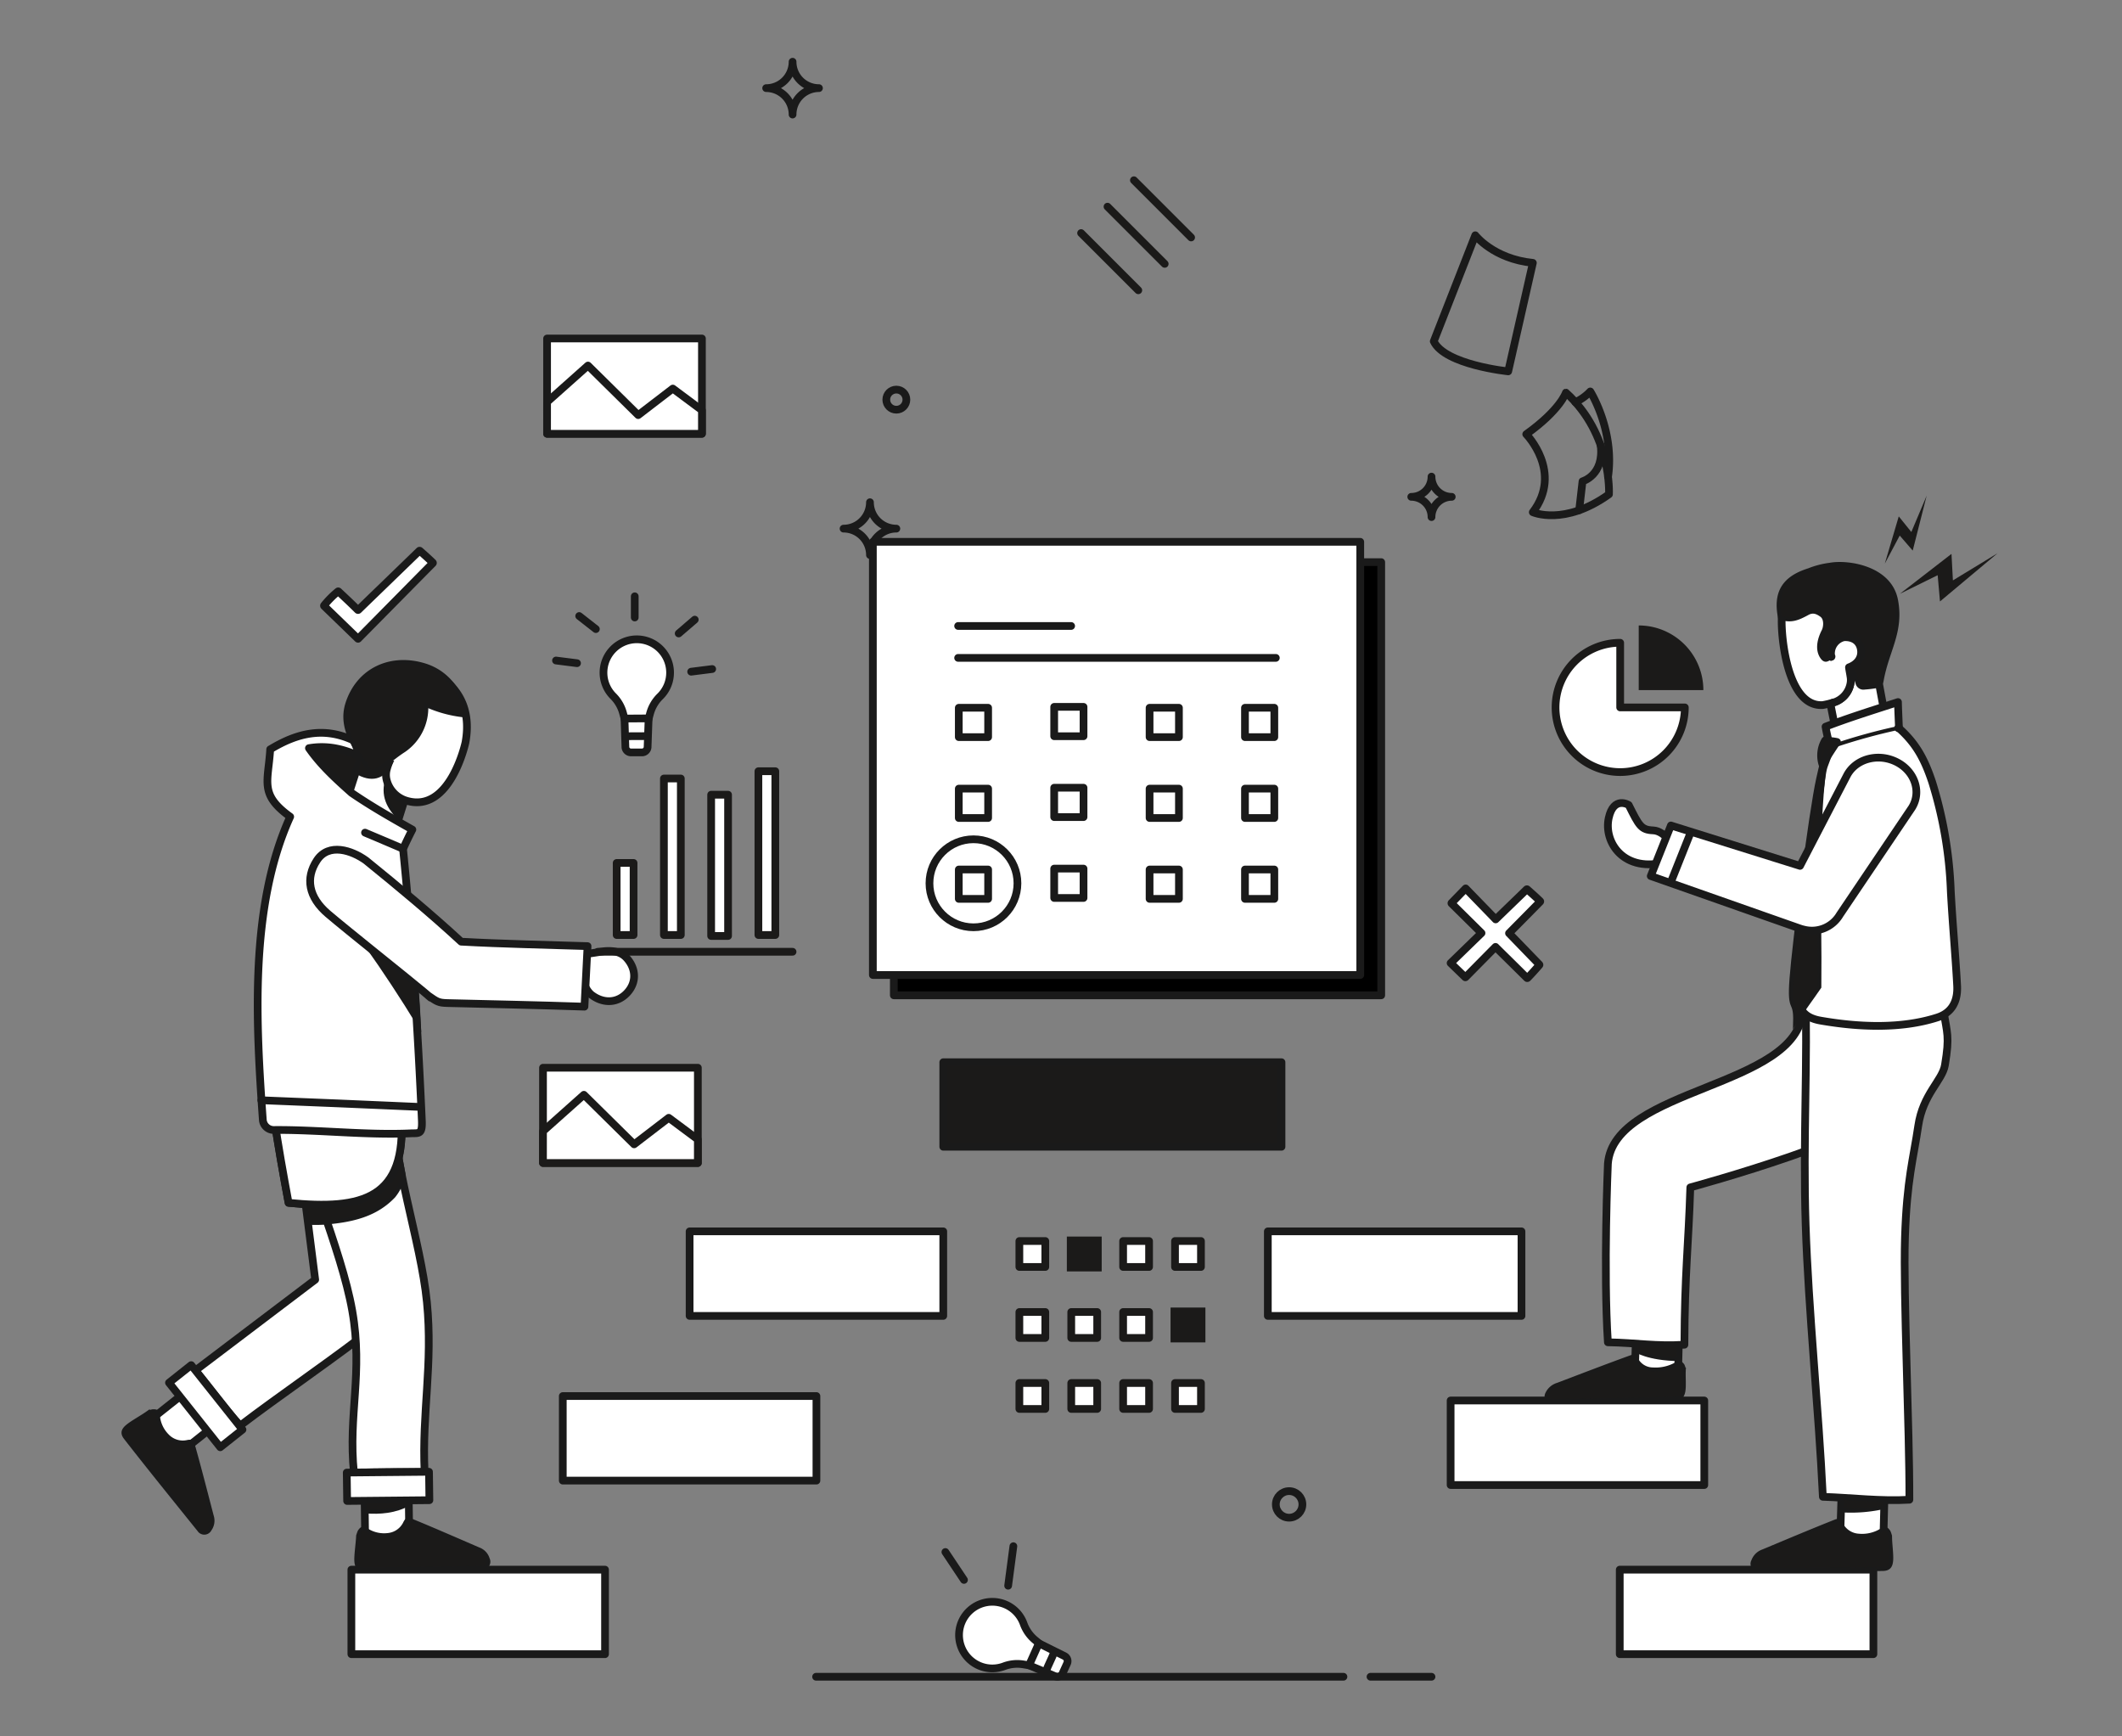 <svg xmlns="http://www.w3.org/2000/svg" xmlns:xlink="http://www.w3.org/1999/xlink" width="550" height="450" viewBox="0 0 550 450">
  <rect x="0" y="0" width="550" height="450" fill="#808080" stroke="none"/>
  <defs>
    <clipPath id="clip-path">
      <rect id="Rectangle_1440" data-name="Rectangle 1440" width="550" height="450" transform="translate(390 4801)" fill="#ffe2e2" opacity="0.74"/>
    </clipPath>
  </defs>
  <g id="About_Img_4" transform="translate(-390 -4801)" clip-path="url(#clip-path)">
    <g id="Group_1271" data-name="Group 1271" transform="translate(1793.8 4662.983)">
      <path id="Path_1809" data-name="Path 1809" d="M-1198.233,258.65a6.843,6.843,0,0,0-6.838,6.843,6.847,6.847,0,0,0-6.843-6.843,6.843,6.843,0,0,0,6.843-6.838A6.839,6.839,0,0,0-1198.233,258.65Z" transform="translate(26.756 16.365)" fill="none" stroke="#1a1a1a" stroke-linecap="round" stroke-linejoin="round" stroke-width="2"/>
      <path id="Path_1810" data-name="Path 1810" d="M-1215.415,160.856a6.843,6.843,0,0,0-6.838,6.843,6.847,6.847,0,0,0-6.843-6.843,6.843,6.843,0,0,0,6.843-6.839A6.839,6.839,0,0,0-1215.415,160.856Z" transform="translate(23.88)" fill="none" stroke="#1a1a1a" stroke-linecap="round" stroke-linejoin="round" stroke-width="2"/>
      <g id="Group_1187" data-name="Group 1187" transform="translate(-1312.727 413.301)">
        <rect id="Rectangle_1321" data-name="Rectangle 1321" width="65.745" height="21.911" transform="translate(0 131.501)" fill="#fff" stroke="#1a1a1a" stroke-linecap="round" stroke-linejoin="round" stroke-width="2"/>
        <rect id="Rectangle_1322" data-name="Rectangle 1322" width="65.745" height="21.911" transform="translate(87.667 43.834)" fill="#fff" stroke="#1a1a1a" stroke-linecap="round" stroke-linejoin="round" stroke-width="2"/>
        <rect id="Rectangle_1323" data-name="Rectangle 1323" width="65.745" height="21.911" transform="translate(54.795 86.516)" fill="#fff" stroke="#1a1a1a" stroke-linecap="round" stroke-linejoin="round" stroke-width="2"/>
        <rect id="Rectangle_1324" data-name="Rectangle 1324" width="87.667" height="21.911" transform="translate(153.412)" fill="#1b1a19" stroke="#1a1a1a" stroke-linecap="round" stroke-linejoin="round" stroke-width="2"/>
        <rect id="Rectangle_1325" data-name="Rectangle 1325" width="65.745" height="21.911" transform="translate(328.747 131.501)" fill="#fff" stroke="#1a1a1a" stroke-linecap="round" stroke-linejoin="round" stroke-width="2"/>
        <rect id="Rectangle_1326" data-name="Rectangle 1326" width="65.745" height="21.911" transform="translate(284.913 87.667)" fill="#fff" stroke="#1a1a1a" stroke-linecap="round" stroke-linejoin="round" stroke-width="2"/>
        <rect id="Rectangle_1327" data-name="Rectangle 1327" width="65.745" height="21.911" transform="translate(237.536 43.834)" fill="#fff" stroke="#1a1a1a" stroke-linecap="round" stroke-linejoin="round" stroke-width="2"/>
      </g>
      <path id="Path_1811" data-name="Path 1811" d="M-1075.375,251.365a5.245,5.245,0,0,0-5.241,5.246,5.249,5.249,0,0,0-5.246-5.246,5.245,5.245,0,0,0,5.246-5.241A5.241,5.241,0,0,0-1075.375,251.365Z" transform="translate(47.849 15.413)" fill="none" stroke="#1a1a1a" stroke-linecap="round" stroke-linejoin="round" stroke-width="2"/>
      <g id="Group_1188" data-name="Group 1188" transform="translate(-1032.189 198.988)">
        <path id="Path_1812" data-name="Path 1812" d="M-1070.109,192.541s4.7,6.122,14.927,7.152l-6.388,28.117s-16.408-1.677-19.3-7.784Z" transform="translate(1080.873 -192.541)" fill="none" stroke="#1a1a1a" stroke-linecap="round" stroke-linejoin="round" stroke-width="2"/>
        <path id="Path_1813" data-name="Path 1813" d="M-1060.338,238.256s9.624,9.8,1.7,20.211c0,0,8.167,3.644,19.745-4.634,0,0,.858-15.5-11.162-26.36C-1050.06,227.473-1051.465,231.911-1060.338,238.256Z" transform="translate(1084.309 -186.695)" fill="none" stroke="#1a1a1a" stroke-linecap="round" stroke-linejoin="round" stroke-width="2"/>
        <path id="Path_1814" data-name="Path 1814" d="M-1040.96,249.338c1.768-12.022-4.6-22.118-4.6-22.118a12.5,12.5,0,0,1-3.876,2.771" transform="translate(1086.135 -186.738)" fill="none" stroke="#1a1a1a" stroke-linecap="round" stroke-linejoin="round" stroke-width="2"/>
        <path id="Path_1815" data-name="Path 1815" d="M-1048.583,256l.866-7.507s5.642-1.567,4.716-9.283" transform="translate(1086.276 -184.732)" fill="none" stroke="#1a1a1a" stroke-linecap="round" stroke-linejoin="round" stroke-width="2"/>
      </g>
      <g id="Group_1193" data-name="Group 1193" transform="translate(-1262.002 225.742)">
        <g id="Group_1192" data-name="Group 1192">
          <g id="Group_1191" data-name="Group 1191">
            <g id="Group_1190" data-name="Group 1190">
              <g id="Group_1189" data-name="Group 1189">
                <rect id="Rectangle_1328" data-name="Rectangle 1328" width="24.687" height="40.137" transform="translate(0 24.687) rotate(-90)" fill="#fff" stroke="#1a1a1a" stroke-linecap="round" stroke-linejoin="round" stroke-width="2"/>
              </g>
            </g>
          </g>
        </g>
        <path id="Path_1816" data-name="Path 1816" d="M-1277.742,230.913l10.6-9.448,13.018,12.844,8.969-6.879,7.546,5.617v6.1h-40.137Z" transform="translate(1277.742 -214.455)" fill="#fff" stroke="#1a1a1a" stroke-linecap="round" stroke-linejoin="round" stroke-width="2"/>
      </g>
      <g id="Group_1196" data-name="Group 1196" transform="translate(-1259.69 292.553)">
        <g id="Group_1195" data-name="Group 1195" transform="translate(12.304 11.149)">
          <g id="Group_1194" data-name="Group 1194">
            <path id="Path_1817" data-name="Path 1817" d="M-1247.957,290.876a8.632,8.632,0,0,0-8.631-8.633,8.648,8.648,0,0,0-8.632,8.663,8.6,8.6,0,0,0,2.52,6.064,9.79,9.79,0,0,1,2.537,4.354l.7,2.574h5.658l.66-2.437a9.813,9.813,0,0,1,2.614-4.431A8.6,8.6,0,0,0-1247.957,290.876Z" transform="translate(1265.221 -282.244)" fill="#fff" stroke="#1a1a1a" stroke-linecap="round" stroke-linejoin="round" stroke-width="2"/>
            <path id="Path_1818" data-name="Path 1818" d="M-1256.064,308.616h-2.758a1.464,1.464,0,0,1-1.494-1.31l-.234-7.466,6.248-.04-.266,7.506A1.464,1.464,0,0,1-1256.064,308.616Z" transform="translate(1266.003 -279.306)" fill="#fff" stroke="#1a1a1a" stroke-linecap="round" stroke-linejoin="round" stroke-width="2"/>
          </g>
          <path id="Path_1819" data-name="Path 1819" d="M-1254.928,303.722c-1.745.075-3.5-.014-5.241.063" transform="translate(1266.067 -278.65)" fill="#fff" stroke="#1a1a1a" stroke-linecap="round" stroke-linejoin="round" stroke-width="2"/>
        </g>
        <line id="Line_183" data-name="Line 183" y1="5.496" transform="translate(20.409)" fill="none" stroke="#1a1a1a" stroke-linecap="round" stroke-linejoin="round" stroke-width="2"/>
        <line id="Line_184" data-name="Line 184" x2="4.327" y2="3.388" transform="translate(6.009 5.11)" fill="none" stroke="#1a1a1a" stroke-linecap="round" stroke-linejoin="round" stroke-width="2"/>
        <line id="Line_185" data-name="Line 185" y1="0.692" x2="5.452" transform="translate(35.032 18.848)" fill="none" stroke="#1a1a1a" stroke-linecap="round" stroke-linejoin="round" stroke-width="2"/>
        <line id="Line_186" data-name="Line 186" x1="5.452" y1="0.692" transform="translate(0 16.643)" fill="none" stroke="#1a1a1a" stroke-linecap="round" stroke-linejoin="round" stroke-width="2"/>
        <line id="Line_187" data-name="Line 187" y1="3.582" x2="4.168" transform="translate(31.798 6.051)" fill="none" stroke="#1a1a1a" stroke-linecap="round" stroke-linejoin="round" stroke-width="2"/>
      </g>
      <g id="Group_1199" data-name="Group 1199" transform="translate(-1155.228 553.137)">
        <g id="Group_1198" data-name="Group 1198">
          <g id="Group_1197" data-name="Group 1197">
            <path id="Path_1820" data-name="Path 1820" d="M-1174.068,496.7a8.631,8.631,0,0,0-11.432,4.278,8.647,8.647,0,0,0,4.306,11.446,8.6,8.6,0,0,0,6.564.219,9.786,9.786,0,0,1,5.014-.5l2.631.433,2.344-5.149-1.945-1.61a9.826,9.826,0,0,1-2.95-4.215A8.6,8.6,0,0,0-1174.068,496.7Z" transform="translate(1186.275 -495.922)" fill="#fff" stroke="#1a1a1a" stroke-linecap="round" stroke-linejoin="round" stroke-width="2"/>
            <path id="Path_1821" data-name="Path 1821" d="M-1160.886,510.392l-1.143,2.511a1.465,1.465,0,0,1-1.812.818l-6.891-2.882,2.553-5.7,6.72,3.353A1.463,1.463,0,0,1-1160.886,510.392Z" transform="translate(1188.876 -494.38)" fill="#fff" stroke="#1a1a1a" stroke-linecap="round" stroke-linejoin="round" stroke-width="2"/>
          </g>
          <path id="Path_1822" data-name="Path 1822" d="M-1164.871,507.2c-.655,1.619-1.463,3.176-2.115,4.8" transform="translate(1189.502 -494.035)" fill="#fff" stroke="#1a1a1a" stroke-linecap="round" stroke-linejoin="round" stroke-width="2"/>
        </g>
      </g>
      <path id="Path_1823" data-name="Path 1823" d="M-1024.687,330.443s-2.6-4.64-5.762-4.763-3.672-1.2-6.363-6.583c0,0-3.9-2.435-5.181,3.369-1.373,6.208,3.865,14.507,15.263,11.3Z" transform="translate(55.155 27.54)" fill="#fff" stroke="#1a1a1a" stroke-linecap="round" stroke-linejoin="round" stroke-width="2"/>
      <path id="Path_1824" data-name="Path 1824" d="M-1024.723,435.306q-.166,6.412-.329,12.823-5.584-.776-11.167-1.555.194-6.3.391-12.6Z" transform="translate(56.157 46.848)" fill="#fff" stroke="#1a1a1a" stroke-linecap="round" stroke-linejoin="round" stroke-width="2"/>
      <path id="Path_1825" data-name="Path 1825" d="M-991.678,366.951c-1.24,19.874-48.907,19.788-50.452,39.552,0,0-1.2,27.892,0,46.272,7.451.126,12.452,1.1,19.835.628.068-18.582,1.061-25.732,1.527-40.772,0,0,51.627-13.971,52.832-22.253s6.264-11.766,6.927-15.787c1.254-7.617.472-8.14-.431-14.122-.447-2.966-1.627-5.578-2.161-8.6C-972.987,356.919-982.305,361.931-991.678,366.951Z" transform="translate(55.078 33.11)" fill="#fff" stroke="#1a1a1a" stroke-linecap="round" stroke-linejoin="round" stroke-width="2"/>
      <path id="Path_1826" data-name="Path 1826" d="M-1020.533,443.8c-.383-.525-.738-.924-1.634-.4a10.851,10.851,0,0,1-6.058,1.4,4.879,4.879,0,0,1-4.316-2.561c-.369-.767-.649-.887-1.423-.607-6.2,2.245-12.915,4.835-18.976,7.135a4.379,4.379,0,0,0-2.694,2.287h0c-.5,1.027-.1,1.971,1.387,1.947,10.267-.166,21.281-.315,31.588-.626,1.623-.049,2.148-.724,2.345-2.143s-.021-3.783.085-5.39a.5.5,0,0,0-.054-.3A4.145,4.145,0,0,0-1020.533,443.8Z" transform="translate(52.873 48.107)" fill="#1b1a19" stroke="#1a1a1a" stroke-miterlimit="10" stroke-width="1"/>
      <path id="Path_1827" data-name="Path 1827" d="M-979.125,471.845q-.165,6.412-.33,12.823l-11.167-1.556.392-12.6Q-984.677,471.176-979.125,471.845Z" transform="translate(63.787 52.963)" fill="#fff" stroke="#1a1a1a" stroke-linecap="round" stroke-linejoin="round" stroke-width="2"/>
      <path id="Path_1828" data-name="Path 1828" d="M-998.367,358.016c.7,21.762-.629,40.99.1,63.343s3.363,47.61,4.466,70.552c7.529.244,15.014,1.2,22.421.758.065-18.585-1.606-52.89-1.141-67.932s2.225-20.636,3.431-28.921,6.257-11.766,6.928-15.789c1.27-7.613.537-8.145-.365-14.131-.447-2.967-1.6-5.586-2.15-8.6C-975.94,357.529-987.067,357.869-998.367,358.016Z" transform="translate(62.47 34.018)" fill="#fff" stroke="#1a1a1a" stroke-linecap="round" stroke-linejoin="round" stroke-width="2"/>
      <path id="Path_1829" data-name="Path 1829" d="M-974.82,480.781c-.424-.6-.816-1.059-1.686-.481a9.577,9.577,0,0,1-6.049,1.483,5.439,5.439,0,0,1-4.564-2.971c-.428-.874-.721-1.014-1.487-.711-6.131,2.426-12.764,5.233-18.75,7.729a4.129,4.129,0,0,0-2.569,2.539h0a1.509,1.509,0,0,0,1.548,2.225c10.409-.008,21.575.019,32.014-.154,1.642-.027,2.129-.779,2.227-2.38s-.3-4.275-.3-6.09a.622.622,0,0,0-.076-.334A5.454,5.454,0,0,0-974.82,480.781Z" transform="translate(60.531 54.208)" fill="#1b1a19" stroke="#1a1a1a" stroke-miterlimit="10" stroke-width="1"/>
      <path id="Path_1830" data-name="Path 1830" d="M-984.507,310.628a4.723,4.723,0,0,0,1.136-.145c3.761-1.2,5.994-3.252,5.17-7.793-1.368-7.543-3.061-16.123-4.187-23.947-4.39.79-8.713,1.633-13.085,2.511,1.429,8.268,2.756,17.3,4.564,25.283C-990.052,310.314-987.632,310.6-984.507,310.628Z" transform="translate(62.975 20.872)" fill="#fff" stroke="#1a1a1a" stroke-linecap="round" stroke-linejoin="round" stroke-width="2"/>
      <path id="Path_1831" data-name="Path 1831" d="M-985.771,295.272a6.215,6.215,0,0,1-4.571,5.034,19.939,19.939,0,0,1-2.622.63c-10.048.665-11.122-21.362-10.524-23.58a16.052,16.052,0,0,1,1.626-3.7q2.374-.655,4.749-1.3l4.557.986c.977,1.99,1.877,4.056,2.82,6.039-.307.918-.333.977-.707,2.1s-1.122,3.252-1.534,4.609c.265.546,1,1.913,1.18,2.232s.033.1.061.089c.121-.039-.065-.2-.072-.321a4.31,4.31,0,0,1,3.258-4.707.291.291,0,0,1,.081-.012c2.162-.124,4.011.857,4.382,3.132s-1.044,3.914-3.088,4.665c.078.726.29,1.628.376,2.308A4.833,4.833,0,0,1-985.771,295.272Z" transform="translate(61.612 19.802)" fill="#fff" stroke="#1a1a1a" stroke-linecap="round" stroke-linejoin="round" stroke-width="2"/>
      <path id="Path_1832" data-name="Path 1832" d="M-988.46,287.417c-.812.627-1.66,1.864-2.451,2.384s-1.349.986-2.126-.135c-1.312-1.893-.811-4.465.364-6.761.553-1.077.709-3.236-.49-4.106s-2.289-1.253-3.642-.514c-2.491,1.36-4.234,2.13-7.146,1.179h0c-1.284-6.363.821-10.259,7.509-12.348a21.709,21.709,0,0,1,5.406-1.4c4.615-.868,15.546.7,17.176,9.154,1.581,8.194-2.335,13.079-3.7,20.788-.154.872-.457,1.388-1.37,1.535a29.9,29.9,0,0,1-3.105.377,1.593,1.593,0,0,1-1.843-1.213c-.623-1.854-1.17-4.083-1.756-6.022C-986.582,289.359-987.519,288.367-988.46,287.417Z" transform="translate(61.497 18.656)" fill="#1b1a19" stroke="#1a1a1a" stroke-miterlimit="10" stroke-width="1"/>
      <path id="Path_1833" data-name="Path 1833" d="M-963.754,377.908c-9.663,3.1-20.807,2.46-30.242.823-4.91-.852-5.629-3.42-6.71-7.679,1.579-13.56,4.751-39.321,6.2-49.919s.625-5.826,3.023-13.208a46.265,46.265,0,0,1-1.256-5.369c6.186-2.388,12.508-4.325,18.778-6.381.03,1.55.193,5.351.243,6.387s-.154-.028-.144.267.047.026.09.064c4.467,3.982,6.637,7.939,8.648,13.949a107.917,107.917,0,0,1,4.847,28.241c.408,7.878,1.248,17.091,1.644,24.568C-958.406,373.969-960.2,376.766-963.754,377.908Z" transform="translate(62.1 23.789)" fill="#fff" stroke="#1a1a1a" stroke-linecap="round" stroke-linejoin="round" stroke-width="2"/>
      <path id="Path_1834" data-name="Path 1834" d="M-977.556,301.887c.012.01-.042.086-.069.09s-.089,0-.086-.046S-977.574,301.869-977.556,301.887Z" transform="translate(65.948 24.744)" fill="#fff" stroke="#1a1a1a" stroke-linecap="round" stroke-linejoin="round" stroke-width="2"/>
      <path id="Path_1835" data-name="Path 1835" d="M-975.29,301.924a151.3,151.3,0,0,0-16.911,4.682" transform="translate(63.523 24.751)" fill="none" stroke="#1a1a1a" stroke-linecap="round" stroke-linejoin="round" stroke-width="1"/>
      <g id="Group_1200" data-name="Group 1200" transform="translate(-939.637 329.374)">
        <path id="Path_1836" data-name="Path 1836" d="M-993.638,304.242c.907.151,2.1.23,2.987.421.444.1.6.4.314.823-1.422,2.092-2.9,4.4-4.183,6.649a8.185,8.185,0,0,1,.3-7.539A.586.586,0,0,1-993.638,304.242Z" transform="translate(1002.642 -304.236)" fill="#1b1a19" stroke="#1a1a1a" stroke-miterlimit="10" stroke-width="1"/>
        <path id="Path_1837" data-name="Path 1837" d="M-992.259,306.546c-3.091,20.7-1.676,41.263-1.92,61.747-2.11,3.111-4.132,5.7-6.314,9.171.173-6.46-1.634-2.118-.934-11.363s4.994-43.155,6.925-51.838.858-2.126,2.244-7.716" transform="translate(1001.589 -303.849)" fill="#1b1a19" stroke="#1a1a1a" stroke-miterlimit="10" stroke-width="1"/>
      </g>
      <path id="Path_1838" data-name="Path 1838" d="M-992.581,286.841c.014-.012,0,.035.022.011.088-.11-.076-.219-.082-.343a4.3,4.3,0,0,1,3.255-4.713.291.291,0,0,1,.081-.012c2.162-.124,4.011.857,4.382,3.132s-1.044,3.914-3.088,4.665c.081.728.286,1.626.377,2.308a4.955,4.955,0,0,1,.027,1.806,6.342,6.342,0,0,1-4.539,5.051" transform="translate(63.448 21.379)" fill="#fff" stroke="#1a1a1a" stroke-linecap="round" stroke-linejoin="round" stroke-width="2"/>
      <path id="Path_1839" data-name="Path 1839" d="M-992.987,353.08a9.532,9.532,0,0,1-1.095-.313l-38.607-13.572,5.223-13.1L-994,336.561l12.2-23.5c2.162-4.072,7.589-5.7,12.261-3.683h0c5.093,2.2,7.2,7.8,4.548,12.091l-18.7,27.749A8.383,8.383,0,0,1-992.987,353.08Z" transform="translate(56.748 25.854)" fill="#fff" stroke="#1a1a1a" stroke-linecap="round" stroke-linejoin="round" stroke-width="2"/>
      <line id="Line_188" data-name="Line 188" x1="4.993" y2="12.523" transform="translate(-970.684 353.986)" fill="#fff" stroke="#1a1a1a" stroke-linecap="round" stroke-linejoin="round" stroke-width="2"/>
      <path id="Path_1840" data-name="Path 1840" d="M-990.155,472.9l-.093,3.2a38.666,38.666,0,0,0,11.28-.963v-1.7Z" transform="translate(63.85 53.362)" fill="#1b1a19" stroke="#1a1a1a" stroke-miterlimit="10" stroke-width="1"/>
      <path id="Path_1841" data-name="Path 1841" d="M-1036,438.875l-.11,1.355s3.159,2.26,11.363,2.362l-.243-3.56Z" transform="translate(56.176 47.669)" fill="#1b1a19" stroke="#1a1a1a" stroke-miterlimit="10" stroke-width="1"/>
      <g id="Group_1202" data-name="Group 1202" transform="translate(-1371.8 309.571)">
        <g id="Group_1201" data-name="Group 1201">
          <path id="Path_1842" data-name="Path 1842" d="M-1257.686,353.234c2.505,2.737,2.7,6.434.03,9.178s-6.367,2.576-9.256.283a6.338,6.338,0,0,1-1.763-2.855c-1.934.24-3.888.5-5.831.752q.994-3.88,1.99-7.76c2.967-.41,5.946-.82,8.9-1.313.054-.009.089-.021.139-.026C-1261.342,351.3-1259.222,351.556-1257.686,353.234Z" transform="translate(1388.082 -276.534)" fill="#fff" stroke="#1a1a1a" stroke-linecap="round" stroke-linejoin="round" stroke-width="2"/>
          <path id="Path_1843" data-name="Path 1843" d="M-1299.71,431.261c-5.546,4.916-3.141,5.127-10.559,11.149s-24.659,17.854-33.949,24.983c-4.182-4.579-7.689-9.557-11.608-14.292q15.54-11.77,31.05-23.522-2.291-18.028-4.581-36.058,6.932.317,13.865.626,2.089,8.7,4.153,17.4c1.984-2.848,3.976-5.711,5.96-8.547C-1303.46,412.4-1301.911,422.026-1299.71,431.261Z" transform="translate(1374.474 -269.491)" fill="#fff" stroke="#1a1a1a" stroke-linecap="round" stroke-linejoin="round" stroke-width="2"/>
          <path id="Path_1844" data-name="Path 1844" d="M-1353.728,447.448-1366.9,457.9q4.057,4.092,8.115,8.184,6.426-5.1,12.854-10.2Z" transform="translate(1372.621 -260.467)" fill="#fff" stroke="#1a1a1a" stroke-linecap="round" stroke-linejoin="round" stroke-width="2"/>
          <path id="Path_1845" data-name="Path 1845" d="M-1364.278,453.622c.711-.041,1.347-.048,1.406.964a8.4,8.4,0,0,0,2.423,5.384,5.536,5.536,0,0,0,5.156,1.621c.932-.2,1.26-.072,1.472.678,1.7,6.02,3.371,12.583,4.927,18.536a3.824,3.824,0,0,1-.535,3.414h0a1.583,1.583,0,0,1-2.742.173c-6.248-7.765-12.94-16.008-19.075-23.9-.967-1.242-.614-2.077.617-3.067s3.677-2.331,5.153-3.385a.706.706,0,0,1,.318-.144A6.57,6.57,0,0,1-1364.278,453.622Z" transform="translate(1371.8 -259.436)" fill="#1b1a19" stroke="#1a1a1a" stroke-miterlimit="10" stroke-width="1"/>
          <path id="Path_1846" data-name="Path 1846" d="M-1355.935,443.376l13.291,16.721q-2.879,2.285-5.759,4.568-6.645-8.361-13.291-16.722Z" transform="translate(1373.492 -261.149)" fill="#fff" stroke="#1a1a1a" stroke-linecap="round" stroke-linejoin="round" stroke-width="2"/>
          <path id="Path_1847" data-name="Path 1847" d="M-1318.309,468.973q.111,8.421.221,16.84l11.418-1.367q-.107-8.217-.214-16.436Q-1312.6,468.493-1318.309,468.973Z" transform="translate(1380.752 -257.026)" fill="#fff" stroke="#1a1a1a" stroke-linecap="round" stroke-linejoin="round" stroke-width="2"/>
          <path id="Path_1848" data-name="Path 1848" d="M-1308.2,383.307c-.286,17.26,7.29,37.661,8.878,53.825s-1.319,28.574-.6,44.016c-6.213-.022-12.4-.022-18.314.2-1.549-15.147,2.414-25.782-.439-42s-12.919-37.92-16.241-55.445C-1326.2,383.566-1317.208,383.472-1308.2,383.307Z" transform="translate(1377.974 -271.201)" fill="#fff" stroke="#1a1a1a" stroke-linecap="round" stroke-linejoin="round" stroke-width="2"/>
          <path id="Path_1849" data-name="Path 1849" d="M-1319.249,480.77c.4-.587.786-1.091,1.619-.516a8.4,8.4,0,0,0,5.732,1.4,5.5,5.5,0,0,0,4.428-3.075c.409-.859.71-1.04,1.433-.745,5.794,2.366,12,5.093,17.651,7.529a3.848,3.848,0,0,1,2.372,2.525h0a1.576,1.576,0,0,1-1.534,2.272c-9.95.156-20.544.362-30.521.346-1.572,0-2.016-.8-2.046-2.378s.393-4.34.468-6.155a.7.7,0,0,1,.083-.339A6.371,6.371,0,0,1-1319.249,480.77Z" transform="translate(1380.449 -255.404)" fill="#1b1a19" stroke="#1a1a1a" stroke-miterlimit="10" stroke-width="1"/>
          <path id="Path_1850" data-name="Path 1850" d="M-1322.224,467.258q10.662-.1,21.322-.2.047,3.681.1,7.362-10.66.1-21.32.2Q-1322.176,470.94-1322.224,467.258Z" transform="translate(1380.097 -257.185)" fill="#fff" stroke="#1a1a1a" stroke-linecap="round" stroke-linejoin="round" stroke-width="2"/>
          <path id="Path_1851" data-name="Path 1851" d="M-1338.373,388.432c1.079,7.427,2.408,14.787,3.775,22.165,19.186,1.909,30.7-1.039,29.186-22.669C-1316.4,388.136-1327.387,388.2-1338.373,388.432Z" transform="translate(1377.394 -270.427)" fill="#fff" stroke="#1a1a1a" stroke-linecap="round" stroke-linejoin="round" stroke-width="2"/>
          <path id="Path_1852" data-name="Path 1852" d="M-1331.481,303.27c9.028-1.053,17.826,2.038,19.011,12.361s-8.366,14.1-17.445,11.209C-1333.025,319.341-1336.032,310.719-1331.481,303.27Z" transform="translate(1378.158 -284.627)" fill="#1b1a19" stroke="#1a1a1a" stroke-miterlimit="10" stroke-width="1"/>
          <path id="Path_1853" data-name="Path 1853" d="M-1316.856,332.888a4.423,4.423,0,0,1-1.191-.363c-3.866-2.017-5.938-4.841-4.542-9.559,2.318-7.838,5.422-16.319,7.751-24.346,4.479,1.553,8.9,3.111,13.388,4.607-2.742,8.4-5.478,17.461-8.1,25.7C-1310.8,332.824-1313.406,333.285-1316.856,332.888Z" transform="translate(1379.963 -285.372)" fill="#fff" stroke="#1a1a1a" stroke-linecap="round" stroke-linejoin="round" stroke-width="2"/>
          <path id="Path_1854" data-name="Path 1854" d="M-1312.8,312.463c-1.78,4.3-.535,7.8,2.67,10.941q.79-2.655,1.616-5.3C-1309.948,316.234-1311.386,314.359-1312.8,312.463Z" transform="translate(1381.538 -283.056)" fill="#1b1a19" stroke="#1a1a1a" stroke-miterlimit="10" stroke-width="1"/>
          <path id="Path_1855" data-name="Path 1855" d="M-1292.627,307.923c-.015.082-4,18.561-15.355,15.089a7.516,7.516,0,0,1-5.16-5.733,5.458,5.458,0,0,1,.2-2.671c.107-.484.424-1.2.539-1.731-2.05-1.042-3.3-3-2.566-5.3s2.864-3.088,5.034-2.491c.626-1.917.081-.249.949-3.025s3.141-9.985,4.338-13.6a5.121,5.121,0,0,1,1.867.435C-1294.591,292.568-1291.013,299.035-1292.627,307.923Z" transform="translate(1381.276 -287.073)" fill="#fff" stroke="#1a1a1a" stroke-linecap="round" stroke-linejoin="round" stroke-width="2"/>
          <path id="Path_1856" data-name="Path 1856" d="M-1318.265,305.674q-.925,3.49-1.872,6.975c3.95,2.331,6.98,1.63,9.108-2.448-1.562-.254-3.122-.512-4.68-.787C-1316.553,308.163-1317.412,306.92-1318.265,305.674Z" transform="translate(1380.446 -284.192)" fill="#1b1a19" stroke="#1a1a1a" stroke-miterlimit="10" stroke-width="1"/>
          <path id="Path_1857" data-name="Path 1857" d="M-1305.636,402.619a13.049,13.049,0,0,1-2.606,5.51c-4.687,4.953-10.828,6.258-17.3,6.86-1.884.176-3.121.095-4.906.107-.878-7.124-1.8-14.233-2.7-21.352.3.014.612.026.919.037l-.42-1.339q12.567-.117,25.134-.254C-1306.9,395.67-1306.285,399.129-1305.636,402.619Z" transform="translate(1378.268 -269.714)" fill="#1b1a19" stroke="#1a1a1a" stroke-miterlimit="10" stroke-width="1"/>
          <path id="Path_1858" data-name="Path 1858" d="M-1338.373,388.432c1.079,7.427,2.408,14.787,3.775,22.165,19.186,1.909,30.7-1.039,29.186-22.669C-1316.4,388.136-1327.387,388.2-1338.373,388.432Z" transform="translate(1377.394 -270.427)" fill="#fff" stroke="#1a1a1a" stroke-linecap="round" stroke-linejoin="round" stroke-width="2"/>
          <path id="Path_1859" data-name="Path 1859" d="M-1304.324,333.086c2.35,23.078,3.9,48.073,4.877,70.4.163,3.736-.808,3.218-2.922,3.315-11.439.523-24.044-.978-35.458-.866a2.863,2.863,0,0,1-2.827-2.483c-1.791-25.075-3.538-55.312,7.082-78.708-8.043-5.795-5.706-8.969-5.181-17.438,0-.021-.013,0-.012-.012,0-.034.054-.033.07-.043l.042-.026c7.017-4.241,13.929-5.84,21.606-2.2q.823,2.071,1.651,4.142c-4.376-2.032-8.519-3-13.315-2.191,3.075,4.416,7.046,8.036,11.052,11.593,5.067,3.472,10.4,6.5,15.751,9.514C-1302.76,329.739-1303.535,331.348-1304.324,333.086Z" transform="translate(1376.787 -284.639)" fill="#fff" stroke="#1a1a1a" stroke-linecap="round" stroke-linejoin="round" stroke-width="2"/>
          <path id="Path_1860" data-name="Path 1860" d="M-1258.45,353.94q-.4,7.846-.8,15.688c-11.8-.414-23.851-.632-35.55-.932-2.343-.061-2.683-.372-4.974-1.956-.147-.1,2.25,1.889-1.132-.97s-19.8-15.914-24.823-20.194-5.917-9.222-2.866-13.865,9.066-2.6,12.732.046c8.481,6.87,16.682,13.684,24.659,21.03C-1280.306,353.389-1269.362,353.577-1258.45,353.94Z" transform="translate(1378.736 -280.297)" fill="#fff" stroke="#1a1a1a" stroke-linecap="round" stroke-linejoin="round" stroke-width="2"/>
          <path id="Path_1861" data-name="Path 1861" d="M-1304.226,370.8q-6.461-10.573-13.607-20.69c4.315,3.542,8.659,7.045,12.956,10.609C-1304.626,364.076-1304.379,367.435-1304.226,370.8Z" transform="translate(1380.831 -276.756)" fill="#1b1a19" stroke="#1a1a1a" stroke-miterlimit="10" stroke-width="1"/>
          <path id="Path_1862" data-name="Path 1862" d="M-1290.974,301.2a32.21,32.21,0,0,1-10.57-2.718,13.385,13.385,0,0,1-5.768,11.679c-3.566,2.3-5.106,4.271-8.641,5.868-.016.007-.013,0-.019-.01-3.313-5.648-8.319-11.185-5.973-18.182,2.868-8.553,11.083-12.334,19.748-9.776C-1295.929,289.908-1292.474,295.08-1290.974,301.2Z" transform="translate(1380.042 -287.272)" fill="#1b1a19" stroke="#1a1a1a" stroke-miterlimit="10" stroke-width="1"/>
        </g>
        <path id="Path_1863" data-name="Path 1863" d="M-1308.325,329.336c-3.27-1.418-6.568-2.768-9.843-4.173" transform="translate(1380.775 -280.931)" fill="#fff" stroke="#1a1a1a" stroke-linecap="round" stroke-linejoin="round" stroke-width="2"/>
        <path id="Path_1864" data-name="Path 1864" d="M-1341.191,384.577q20.373.807,40.743,1.711" transform="translate(1376.923 -270.988)" fill="#fff" stroke="#1a1a1a" stroke-linecap="round" stroke-linejoin="round" stroke-width="2"/>
        <path id="Path_1865" data-name="Path 1865" d="M-1318.248,473.517l.036,2.753c4,.309,7.858-.012,11.411-1.961,0-.3-.008-.6-.012-.9Z" transform="translate(1380.762 -256.123)" fill="#1b1a19" stroke="#1a1a1a" stroke-miterlimit="10" stroke-width="1"/>
      </g>
      <path id="Path_1866" data-name="Path 1866" d="M-1318.44,285.4c-.044,0-.062-.034-.085-.057l-4.3-4.164q-2.19-2.122-4.383-4.241c-.086-.083-.085-.13-.012-.221a24.547,24.547,0,0,1,3.543-3.569c.072-.06.112-.049.174.008,1.666,1.56,3.333,3.118,4.951,4.728.08.081.124.084.207,0q2.8-2.721,5.613-5.437l9.085-8.794c.354-.343.709-.685,1.061-1.03.061-.06.1-.074.173-.009,1.118.988,2.237,1.974,3.306,3.016.079.077.091.119.006.2q-3.371,3.4-6.734,6.815l-12.492,12.647C-1318.361,285.337-1318.389,285.384-1318.44,285.4Z" transform="translate(7.452 18.166)" fill="#fff" stroke="#1a1a1a" stroke-linecap="round" stroke-linejoin="round" stroke-width="2"/>
      <path id="Path_1867" data-name="Path 1867" d="M-1060.689,347.84c-.432.444-.864.876-1.3,1.319q3.415,3.52,6.806,7.027l1.027,1.062c.058.058.082.105.011.175-.98,1.121-1.973,2.241-3.012,3.3-.082.082-.117.093-.21.012q-3.4-3.379-6.817-6.736c-.432-.432-.875-.864-1.307-1.3q-3.852,3.887-7.693,7.786c-.035.035-.058.082-.117.093-.035,0-.058-.035-.082-.058-1.436-1.389-3.747-3.63-3.747-3.63s3.852-3.736,3.934-3.817q2.031-1.979,4.074-3.957-3.852-3.817-7.7-7.611c-.035-.035-.082-.07-.093-.117a.121.121,0,0,1,.047-.093c1.389-1.424,3.642-3.747,3.642-3.747s3.736,3.852,3.817,3.934q1.979,2.031,3.957,4.086c2.311-2.23,4.634-4.483,6.957-6.724.35-.35.712-.689,1.062-1.039.058-.058.093-.07.175,0,1.109.981,2.23,1.973,3.3,3.012.082.082.082.117,0,.2Q-1057.315,344.438-1060.689,347.84Z" transform="translate(49.312 30.714)" fill="#fff" stroke="#1a1a1a" stroke-linecap="round" stroke-linejoin="round" stroke-width="2"/>
      <g id="Group_1216" data-name="Group 1216" transform="translate(-1177.563 278.435)">
        <rect id="Rectangle_1329" data-name="Rectangle 1329" width="126.326" height="112.266" transform="translate(5.434 5.263)" stroke="#1a1a1a" stroke-linecap="round" stroke-linejoin="round" stroke-width="2"/>
        <rect id="Rectangle_1330" data-name="Rectangle 1330" width="126.326" height="112.266" fill="#fff" stroke="#1a1a1a" stroke-linecap="round" stroke-linejoin="round" stroke-width="2"/>
        <g id="Group_1215" data-name="Group 1215" transform="translate(22.271 42.772)">
          <g id="Group_1203" data-name="Group 1203" transform="translate(0 0.235)">
            <rect id="Rectangle_1331" data-name="Rectangle 1331" width="7.607" height="7.607" fill="#fff" stroke="#1a1a1a" stroke-linecap="round" stroke-linejoin="round" stroke-width="2"/>
          </g>
          <g id="Group_1204" data-name="Group 1204" transform="translate(24.726)">
            <rect id="Rectangle_1332" data-name="Rectangle 1332" width="7.607" height="7.607" fill="#fff" stroke="#1a1a1a" stroke-linecap="round" stroke-linejoin="round" stroke-width="2"/>
          </g>
          <g id="Group_1205" data-name="Group 1205" transform="translate(49.452 0.235)">
            <rect id="Rectangle_1333" data-name="Rectangle 1333" width="7.607" height="7.607" fill="#fff" stroke="#1a1a1a" stroke-linecap="round" stroke-linejoin="round" stroke-width="2"/>
          </g>
          <g id="Group_1206" data-name="Group 1206" transform="translate(74.177 0.235)">
            <rect id="Rectangle_1334" data-name="Rectangle 1334" width="7.607" height="7.607" fill="#fff" stroke="#1a1a1a" stroke-linecap="round" stroke-linejoin="round" stroke-width="2"/>
          </g>
          <g id="Group_1207" data-name="Group 1207" transform="translate(0 21.194)">
            <rect id="Rectangle_1335" data-name="Rectangle 1335" width="7.607" height="7.607" fill="#fff" stroke="#1a1a1a" stroke-linecap="round" stroke-linejoin="round" stroke-width="2"/>
          </g>
          <g id="Group_1208" data-name="Group 1208" transform="translate(24.726 20.959)">
            <rect id="Rectangle_1336" data-name="Rectangle 1336" width="7.607" height="7.607" fill="#fff" stroke="#1a1a1a" stroke-linecap="round" stroke-linejoin="round" stroke-width="2"/>
          </g>
          <g id="Group_1209" data-name="Group 1209" transform="translate(49.452 21.194)">
            <rect id="Rectangle_1337" data-name="Rectangle 1337" width="7.607" height="7.607" fill="#fff" stroke="#1a1a1a" stroke-linecap="round" stroke-linejoin="round" stroke-width="2"/>
          </g>
          <g id="Group_1210" data-name="Group 1210" transform="translate(74.177 21.194)">
            <rect id="Rectangle_1338" data-name="Rectangle 1338" width="7.607" height="7.607" fill="#fff" stroke="#1a1a1a" stroke-linecap="round" stroke-linejoin="round" stroke-width="2"/>
          </g>
          <g id="Group_1211" data-name="Group 1211" transform="translate(0 42.153)">
            <rect id="Rectangle_1339" data-name="Rectangle 1339" width="7.607" height="7.607" fill="#fff" stroke="#1a1a1a" stroke-linecap="round" stroke-linejoin="round" stroke-width="2"/>
          </g>
          <g id="Group_1212" data-name="Group 1212" transform="translate(24.726 41.918)">
            <rect id="Rectangle_1340" data-name="Rectangle 1340" width="7.607" height="7.607" fill="#fff" stroke="#1a1a1a" stroke-linecap="round" stroke-linejoin="round" stroke-width="2"/>
          </g>
          <g id="Group_1213" data-name="Group 1213" transform="translate(49.452 42.153)">
            <rect id="Rectangle_1341" data-name="Rectangle 1341" width="7.607" height="7.607" fill="#fff" stroke="#1a1a1a" stroke-linecap="round" stroke-linejoin="round" stroke-width="2"/>
          </g>
          <g id="Group_1214" data-name="Group 1214" transform="translate(74.177 42.153)">
            <rect id="Rectangle_1342" data-name="Rectangle 1342" width="7.607" height="7.607" fill="#fff" stroke="#1a1a1a" stroke-linecap="round" stroke-linejoin="round" stroke-width="2"/>
          </g>
        </g>
        <line id="Line_189" data-name="Line 189" x2="82.35" transform="translate(22.098 30.078)" fill="none" stroke="#1a1a1a" stroke-linecap="round" stroke-linejoin="round" stroke-width="2"/>
        <line id="Line_190" data-name="Line 190" x2="29.296" transform="translate(22.098 21.808)" fill="none" stroke="#1a1a1a" stroke-linecap="round" stroke-linejoin="round" stroke-width="2"/>
      </g>
      <g id="Group_1221" data-name="Group 1221" transform="translate(-1263.059 414.729)">
        <g id="Group_1220" data-name="Group 1220">
          <g id="Group_1219" data-name="Group 1219">
            <g id="Group_1218" data-name="Group 1218">
              <g id="Group_1217" data-name="Group 1217">
                <rect id="Rectangle_1343" data-name="Rectangle 1343" width="24.687" height="40.137" transform="translate(0 24.687) rotate(-90)" fill="#fff" stroke="#1b1a19" stroke-linecap="round" stroke-linejoin="round" stroke-width="2"/>
              </g>
            </g>
          </g>
        </g>
        <path id="Path_1868" data-name="Path 1868" d="M-1278.648,392.808l10.6-9.448,13.018,12.844,8.969-6.879,7.545,5.617v6.1h-40.137Z" transform="translate(1278.648 -376.35)" fill="#fff" stroke="#1b1a19" stroke-linecap="round" stroke-linejoin="round" stroke-width="2"/>
      </g>
      <g id="Group_1240" data-name="Group 1240" transform="translate(-1248.835 337.885)">
        <g id="Group_1239" data-name="Group 1239">
          <g id="Group_1238" data-name="Group 1238">
            <g id="Group_1225" data-name="Group 1225" transform="translate(41.605)">
              <g id="Group_1224" data-name="Group 1224">
                <g id="Group_1223" data-name="Group 1223">
                  <g id="Group_1222" data-name="Group 1222">
                    <rect id="Rectangle_1344" data-name="Rectangle 1344" width="4.384" height="42.449" transform="translate(4.384 42.449) rotate(-180)" fill="#fff" stroke="#1b1a19" stroke-linecap="round" stroke-linejoin="round" stroke-width="2"/>
                  </g>
                </g>
              </g>
            </g>
            <g id="Group_1229" data-name="Group 1229" transform="translate(29.359 6.086)">
              <g id="Group_1228" data-name="Group 1228">
                <g id="Group_1227" data-name="Group 1227">
                  <g id="Group_1226" data-name="Group 1226">
                    <rect id="Rectangle_1345" data-name="Rectangle 1345" width="4.384" height="36.612" transform="translate(4.384 36.612) rotate(-180)" fill="#fff" stroke="#1b1a19" stroke-linecap="round" stroke-linejoin="round" stroke-width="2"/>
                  </g>
                </g>
              </g>
            </g>
            <g id="Group_1233" data-name="Group 1233" transform="translate(17.113 1.891)">
              <g id="Group_1232" data-name="Group 1232">
                <g id="Group_1231" data-name="Group 1231">
                  <g id="Group_1230" data-name="Group 1230">
                    <rect id="Rectangle_1346" data-name="Rectangle 1346" width="4.384" height="40.558" transform="translate(4.384 40.558) rotate(-180)" fill="#fff" stroke="#1b1a19" stroke-linecap="round" stroke-linejoin="round" stroke-width="2"/>
                  </g>
                </g>
              </g>
            </g>
            <g id="Group_1237" data-name="Group 1237" transform="translate(4.868 23.771)">
              <g id="Group_1236" data-name="Group 1236">
                <g id="Group_1235" data-name="Group 1235">
                  <g id="Group_1234" data-name="Group 1234">
                    <rect id="Rectangle_1347" data-name="Rectangle 1347" width="4.384" height="18.678" transform="translate(4.384 18.678) rotate(-180)" fill="#fff" stroke="#1b1a19" stroke-linecap="round" stroke-linejoin="round" stroke-width="2"/>
                  </g>
                </g>
              </g>
            </g>
            <line id="Line_191" data-name="Line 191" x2="50.46" transform="translate(0 46.79)" fill="none" stroke="#1b1a19" stroke-linecap="round" stroke-linejoin="round" stroke-width="2"/>
          </g>
        </g>
      </g>
      <g id="Group_1241" data-name="Group 1241" transform="translate(-1000.618 300.111)">
        <path id="Path_1869" data-name="Path 1869" d="M-1020.322,299.767a16.748,16.748,0,0,1-16.754,16.753,16.748,16.748,0,0,1-16.752-16.753,16.748,16.748,0,0,1,16.752-16.754v16.754Z" transform="translate(1053.828 -278.525)" fill="#fff" stroke="#1b1a19" stroke-linecap="round" stroke-linejoin="round" stroke-width="2"/>
        <path id="Path_1870" data-name="Path 1870" d="M-1018.607,295.921h-16.754V279.168a16.657,16.657,0,0,1,7.62,1.833,16.738,16.738,0,0,1,7.587,7.89A16.679,16.679,0,0,1-1018.607,295.921Z" transform="translate(1056.918 -279.168)" fill="#1b1a19"/>
      </g>
      <g id="Group_1243" data-name="Group 1243" transform="translate(-1123.594 184.727)">
        <line id="Line_192" data-name="Line 192" x1="14.83" y1="14.83" transform="translate(13.69)" fill="#fff" stroke="#1b1a19" stroke-linecap="round" stroke-linejoin="round" stroke-width="2"/>
        <line id="Line_193" data-name="Line 193" x2="14.83" y2="14.83" transform="translate(6.845 6.845)" fill="#fff" stroke="#1b1a19" stroke-linecap="round" stroke-linejoin="round" stroke-width="2"/>
        <g id="Group_1242" data-name="Group 1242" transform="translate(0 13.69)">
          <line id="Line_194" data-name="Line 194" x2="14.83" y2="14.83" fill="#fff" stroke="#1b1a19" stroke-linecap="round" stroke-linejoin="round" stroke-width="2"/>
        </g>
      </g>
      <g id="Group_1270" data-name="Group 1270" transform="translate(-1139.592 458.483)">
        <g id="Group_1245" data-name="Group 1245" transform="translate(13.448 1.155)">
          <g id="Group_1244" data-name="Group 1244">
            <rect id="Rectangle_1348" data-name="Rectangle 1348" width="6.724" height="6.724" fill="#fff" stroke="#1b1a19" stroke-linecap="round" stroke-linejoin="round" stroke-width="2"/>
          </g>
        </g>
        <g id="Group_1247" data-name="Group 1247" transform="translate(0 1.155)">
          <g id="Group_1246" data-name="Group 1246">
            <rect id="Rectangle_1349" data-name="Rectangle 1349" width="6.724" height="6.724" fill="#fff" stroke="#1b1a19" stroke-linecap="round" stroke-linejoin="round" stroke-width="2"/>
          </g>
        </g>
        <g id="Group_1249" data-name="Group 1249" transform="translate(0 19.552)">
          <g id="Group_1248" data-name="Group 1248">
            <rect id="Rectangle_1350" data-name="Rectangle 1350" width="6.724" height="6.724" fill="#fff" stroke="#1b1a19" stroke-linecap="round" stroke-linejoin="round" stroke-width="2"/>
          </g>
        </g>
        <g id="Group_1251" data-name="Group 1251" transform="translate(0 37.949)">
          <g id="Group_1250" data-name="Group 1250">
            <rect id="Rectangle_1351" data-name="Rectangle 1351" width="6.724" height="6.724" fill="#fff" stroke="#1b1a19" stroke-linecap="round" stroke-linejoin="round" stroke-width="2"/>
          </g>
        </g>
        <g id="Group_1253" data-name="Group 1253" transform="translate(13.448 19.552)">
          <g id="Group_1252" data-name="Group 1252">
            <rect id="Rectangle_1352" data-name="Rectangle 1352" width="6.724" height="6.724" fill="#fff" stroke="#1b1a19" stroke-linecap="round" stroke-linejoin="round" stroke-width="2"/>
          </g>
        </g>
        <g id="Group_1255" data-name="Group 1255" transform="translate(13.448 37.949)">
          <g id="Group_1254" data-name="Group 1254">
            <rect id="Rectangle_1353" data-name="Rectangle 1353" width="6.724" height="6.724" fill="#fff" stroke="#1b1a19" stroke-linecap="round" stroke-linejoin="round" stroke-width="2"/>
          </g>
        </g>
        <g id="Group_1257" data-name="Group 1257" transform="translate(26.896 1.155)">
          <g id="Group_1256" data-name="Group 1256">
            <rect id="Rectangle_1354" data-name="Rectangle 1354" width="6.724" height="6.724" fill="#fff" stroke="#1b1a19" stroke-linecap="round" stroke-linejoin="round" stroke-width="2"/>
          </g>
        </g>
        <g id="Group_1259" data-name="Group 1259" transform="translate(26.896 19.552)">
          <g id="Group_1258" data-name="Group 1258">
            <rect id="Rectangle_1355" data-name="Rectangle 1355" width="6.724" height="6.724" fill="#fff" stroke="#1b1a19" stroke-linecap="round" stroke-linejoin="round" stroke-width="2"/>
            <rect id="Rectangle_1356" data-name="Rectangle 1356" width="6.724" height="6.724" transform="translate(13.448)" fill="#fff" stroke="#1b1a19" stroke-linecap="round" stroke-linejoin="round" stroke-width="2"/>
          </g>
        </g>
        <g id="Group_1261" data-name="Group 1261" transform="translate(26.896 37.949)">
          <g id="Group_1260" data-name="Group 1260">
            <rect id="Rectangle_1357" data-name="Rectangle 1357" width="6.724" height="6.724" fill="#fff" stroke="#1b1a19" stroke-linecap="round" stroke-linejoin="round" stroke-width="2"/>
          </g>
        </g>
        <g id="Group_1263" data-name="Group 1263" transform="translate(40.344 1.155)">
          <g id="Group_1262" data-name="Group 1262">
            <rect id="Rectangle_1358" data-name="Rectangle 1358" width="6.724" height="6.724" fill="#fff" stroke="#1b1a19" stroke-linecap="round" stroke-linejoin="round" stroke-width="2"/>
          </g>
        </g>
        <g id="Group_1265" data-name="Group 1265" transform="translate(40.344 37.949)">
          <g id="Group_1264" data-name="Group 1264">
            <rect id="Rectangle_1359" data-name="Rectangle 1359" width="6.724" height="6.724" fill="#fff" stroke="#1b1a19" stroke-linecap="round" stroke-linejoin="round" stroke-width="2"/>
          </g>
        </g>
        <g id="Group_1267" data-name="Group 1267" transform="translate(39.189 18.397)">
          <g id="Group_1266" data-name="Group 1266">
            <rect id="Rectangle_1360" data-name="Rectangle 1360" width="9.033" height="9.033" fill="#1b1a19"/>
          </g>
        </g>
        <g id="Group_1269" data-name="Group 1269" transform="translate(12.307)">
          <g id="Group_1268" data-name="Group 1268">
            <rect id="Rectangle_1361" data-name="Rectangle 1361" width="9.033" height="9.033" fill="#1b1a19"/>
          </g>
        </g>
      </g>
      <circle id="Ellipse_190" data-name="Ellipse 190" cx="11.403" cy="11.403" r="11.403" transform="translate(-1162.892 355.525)" fill="none" stroke="#1a1a1a" stroke-linecap="round" stroke-linejoin="round" stroke-width="2"/>
      <path id="Path_1871" data-name="Path 1871" d="M-977.371,273.647-964,263.3l.369,6.87,11.574-7.037-14.924,12.494-.6-6.8Z" transform="translate(66.005 18.26)" fill="#1b1a19"/>
      <path id="Path_1872" data-name="Path 1872" d="M-980.722,267.964l3.617-12.239,3.259,4.042,3.976-9.418-3.617,14.237-3.37-3.894Z" transform="translate(65.444 16.12)" fill="#1b1a19"/>
      <line id="Line_195" data-name="Line 195" x2="136.692" transform="translate(-1192.28 572.563)" fill="#fff" stroke="#1a1a1a" stroke-linecap="round" stroke-linejoin="round" stroke-width="2"/>
      <line id="Line_196" data-name="Line 196" x2="15.812" transform="translate(-1048.581 572.563)" fill="#fff" stroke="#1a1a1a" stroke-linecap="round" stroke-linejoin="round" stroke-width="2"/>
      <line id="Line_197" data-name="Line 197" y1="10.242" x2="1.356" transform="translate(-1142.499 538.729)" fill="none" stroke="#1a1a1a" stroke-linecap="round" stroke-linejoin="round" stroke-width="2"/>
      <line id="Line_198" data-name="Line 198" x1="4.82" y1="7.23" transform="translate(-1158.766 540.235)" fill="none" stroke="#1a1a1a" stroke-linecap="round" stroke-linejoin="round" stroke-width="2"/>
      <circle id="Ellipse_191" data-name="Ellipse 191" cx="2.605" cy="2.605" r="2.605" transform="translate(-1174.082 238.985)" fill="none" stroke="#1a1a1a" stroke-linecap="round" stroke-linejoin="round" stroke-width="2"/>
      <circle id="Ellipse_192" data-name="Ellipse 192" cx="3.442" cy="3.442" r="3.442" transform="translate(-1073.115 524.454)" fill="none" stroke="#1a1a1a" stroke-linecap="round" stroke-linejoin="round" stroke-width="2"/>
    </g>
  </g>
</svg>
